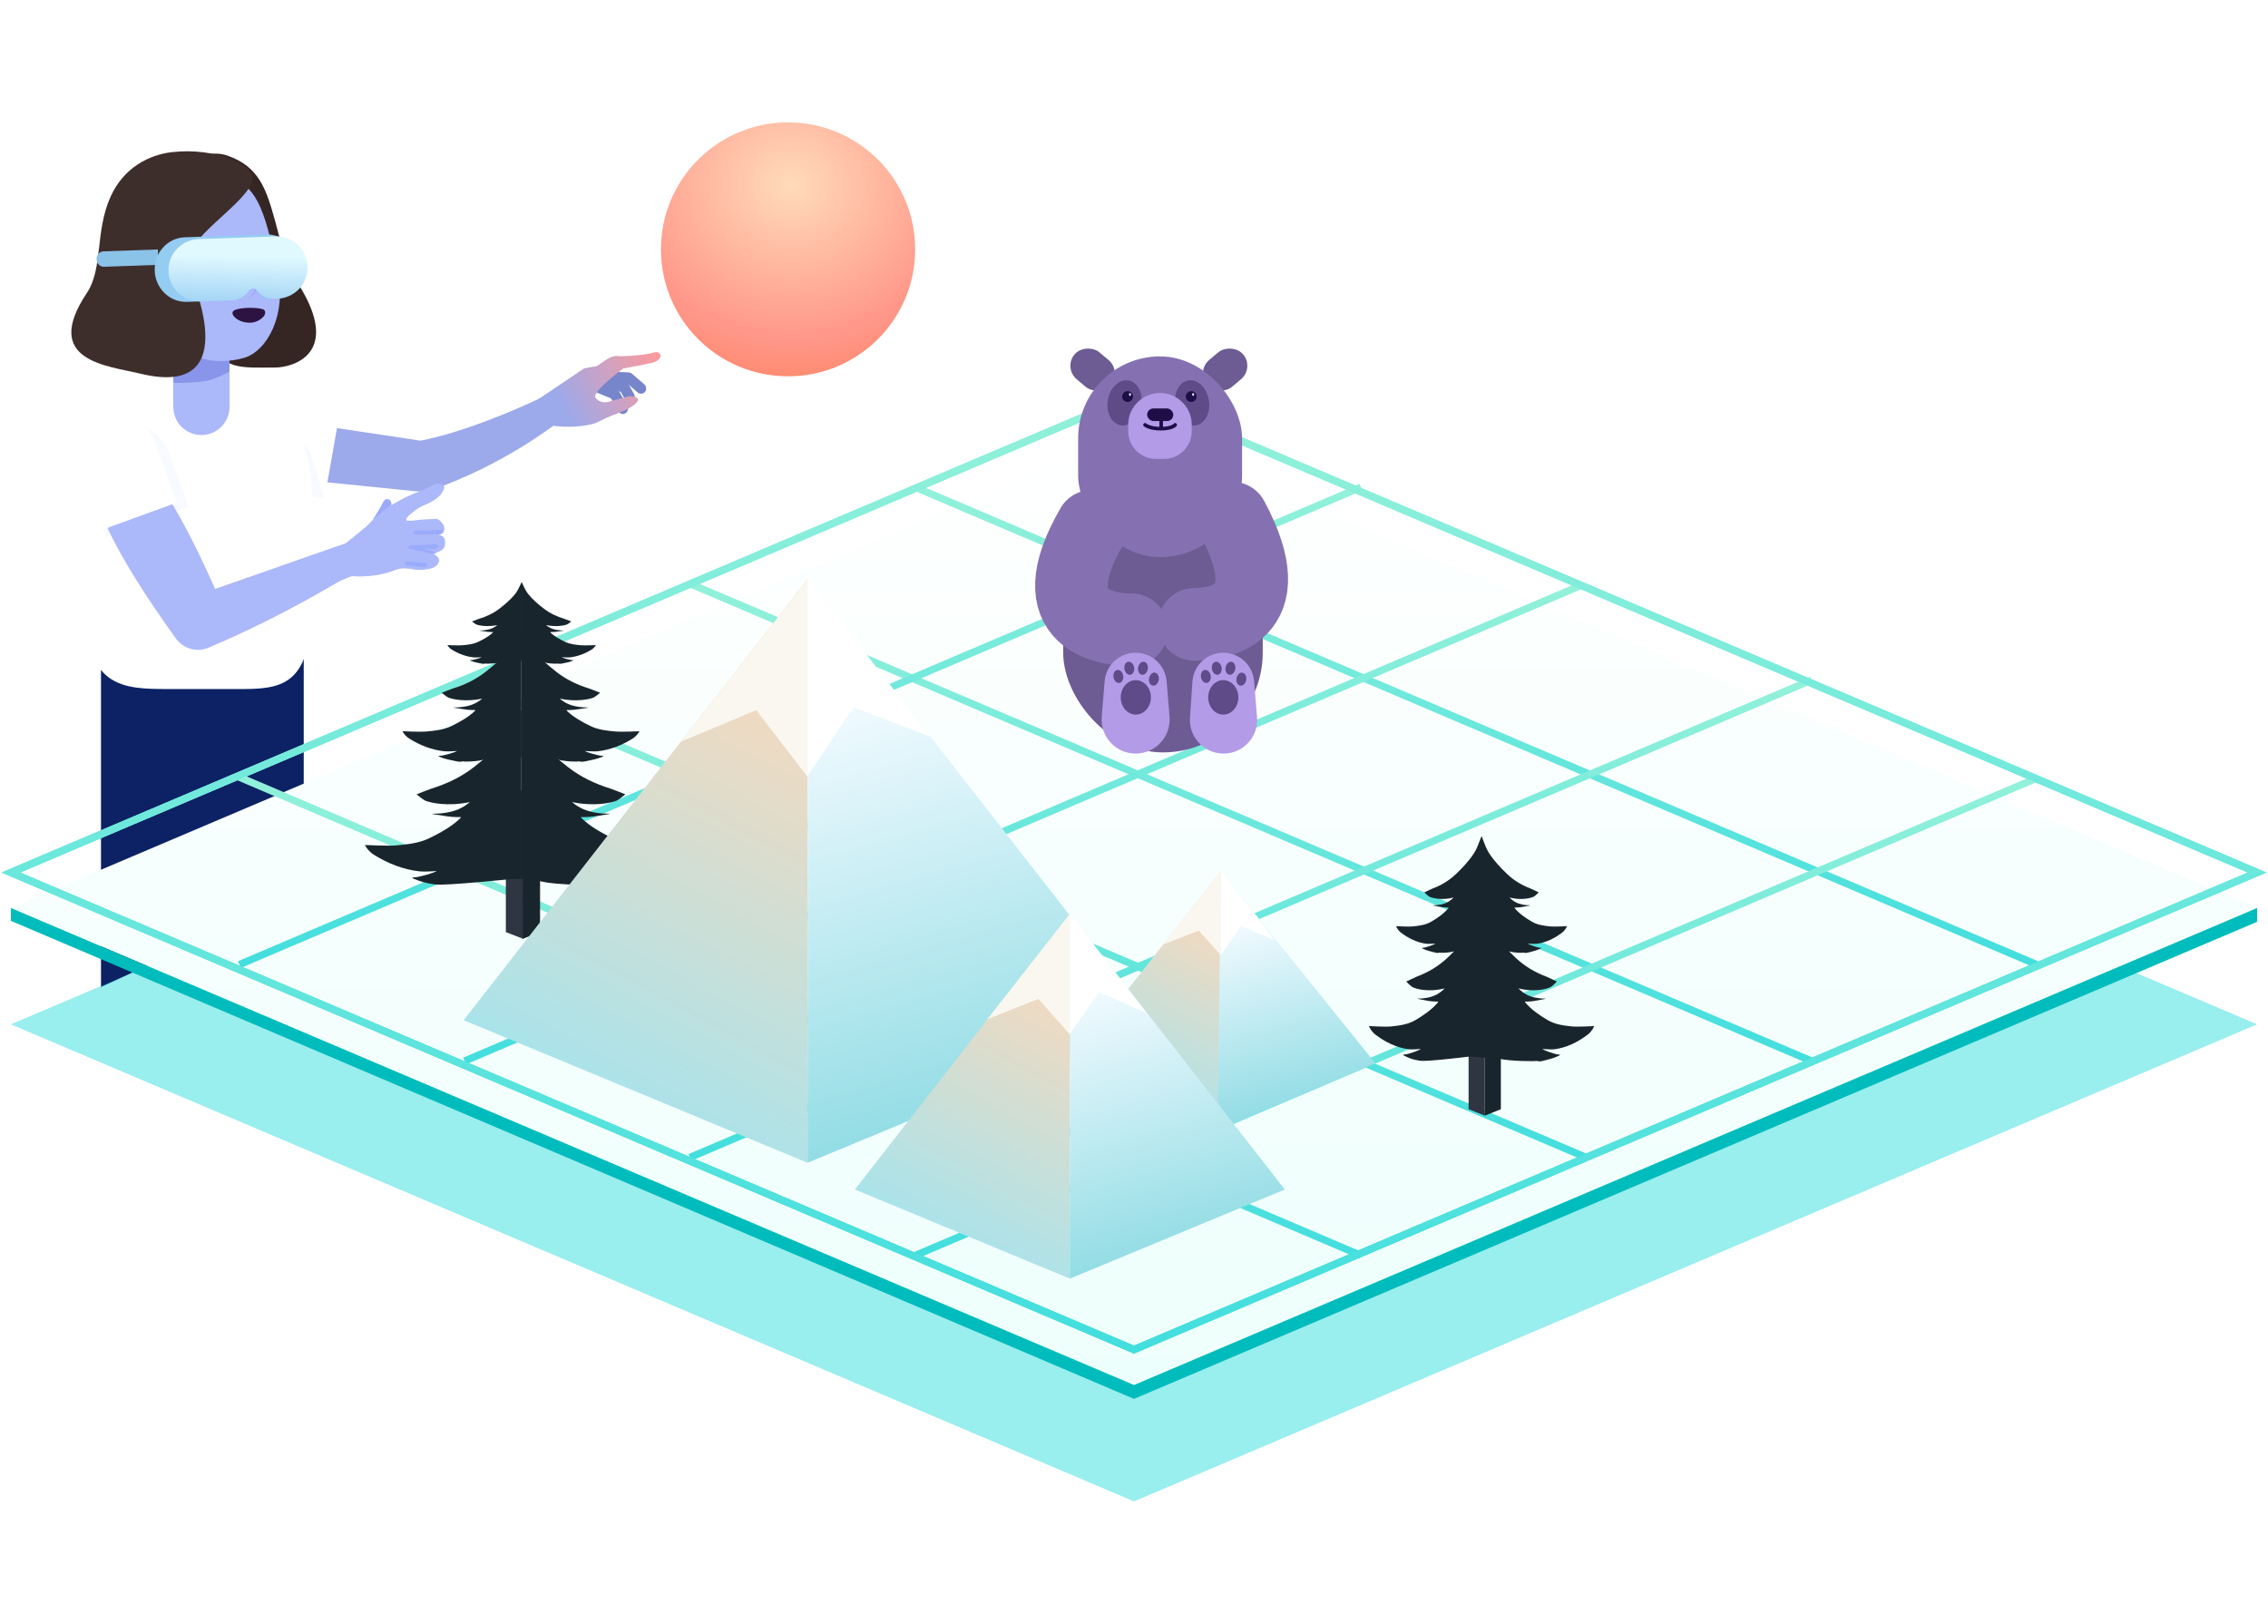 <svg width="535" height="383" viewBox="0 0 625 380" fill="none" xmlns="http://www.w3.org/2000/svg">
<rect width="619" height="380" fill="black" fill-opacity="0" transform="translate(3)"/>
<rect width="164.86" height="230.303" fill="black" fill-opacity="0" transform="translate(17.189 7.972)"/>
<rect width="137.279" height="230.303" fill="black" fill-opacity="0" transform="translate(17.189 7.972)"/>
<rect width="134.813" height="230.303" fill="black" fill-opacity="0" transform="translate(19.655 7.972)"/>
<path d="M150.35 75.325C153.656 73.759 155.932 81.056 153.356 82.97C139.089 93.575 125.255 99.086 119.681 101.05C117.985 101.648 116.185 101.809 114.396 101.63L70.835 97.26L75.389 81.624L115.83 87.703C115.83 87.703 128.057 85.883 150.35 75.325Z" fill="#9CA9EB"/>
<path d="M75.613 101.272C69.768 100.242 63.732 95.895 63.367 90.98C63.003 86.065 57.265 74.778 79.346 80.118L93.16 82.552L89.427 103.706L75.613 101.272Z" fill="white"/>
<path d="M27.831 137.296H83.701V212.571L27.831 238.275V137.296Z" fill="#0C2264"/>
<path d="M73.754 93.243C73.925 91.512 74.82 89.933 76.217 88.897C79.637 86.358 84.54 87.963 85.799 92.032L89.416 103.722L73.021 100.627L73.754 93.243Z" fill="#F7FBFF"/>
<path d="M24.088 103.153C24.088 92.027 23.5 87.781 28.483 83.88C33.948 79.603 41.325 80.422 52.255 76.872C52.255 76.872 55.093 78.419 67.466 78.419C79.84 78.419 86.017 88.568 86.017 103.153C86.017 117.739 86.017 107.863 86.017 130.686C86.017 153.509 79.63 156.148 67.257 156.148H46.492C34.119 156.148 22.289 156.148 24.088 130.686C24.088 130.686 24.088 114.28 24.088 103.153Z" fill="white"/>
<path d="M62.658 9.162C71.571 12.222 73.46 18.767 75.841 27.267C76.801 30.693 78.454 38.54 82.305 44.693C94.382 63.989 80.434 67.559 75.841 67.559C67.01 67.559 59.875 68.451 59.875 59.578C59.875 55.049 61.717 43.335 64.719 40.414C64.236 40.458 63.747 40.481 63.253 40.481C54.422 40.481 44.135 34.27 44.135 25.397C44.135 16.524 53.746 6.102 62.658 9.162Z" fill="#352623"/>
<rect x="47.762" y="62.218" width="15.484" height="16.383" fill="#8895EA"/>
<path d="M63.246 68.681V78.602H47.762V71.775C47.762 71.775 53.683 71.874 56.87 71.229C59.729 70.65 63.246 68.681 63.246 68.681Z" fill="#ABB8F9"/>
<path d="M76.523 41.293C79.043 52.92 73.66 62.946 67.375 64.858C63.311 66.094 59.073 65.864 57.083 65.404C46.062 62.855 38.933 52.856 39.913 38.854C40.892 24.851 50.347 14.105 61.031 14.852C71.715 15.598 73.591 27.766 76.523 41.293Z" fill="#ABB8F9"/>
<path d="M52.123 41.284C47.871 33.634 66.497 23.858 69.389 16.633C71.252 11.976 59.608 6.773 47.275 8.218C41.173 8.933 34.102 12.432 30.488 20.441C26.105 30.154 28.473 40.209 23.93 47.018C11.361 65.859 29.63 67.052 38.685 69.25C68.453 76.475 52.123 41.284 52.123 41.284Z" fill="#3E2E2B"/>
<path d="M69.575 41.648C69.62 41.663 69.692 41.739 69.779 41.865C71.563 43.893 71.032 47.096 68.619 48.417L68.347 48.566C71.82 46.403 70.417 42.788 69.779 41.865C69.714 41.791 69.646 41.719 69.575 41.648Z" fill="#8895EA"/>
<rect width="58.175" height="17.799" fill="black" fill-opacity="0" transform="translate(26.293 28.533) rotate(-2.001)"/>
<path d="M26.61 37.615C26.571 36.512 27.435 35.586 28.539 35.547L43.51 35.024L43.658 39.272L28.687 39.794C27.583 39.833 26.657 38.969 26.619 37.865L26.61 37.615Z" fill="#8BC2E8"/>
<g filter="url(#filter0_d)">
<rect width="42.135" height="17.799" fill="black" fill-opacity="0" transform="translate(42.324 27.974) rotate(-2.001)"/>
<path fill-rule="evenodd" clip-rule="evenodd" d="M50.91 27.674C46.168 27.84 42.463 31.956 42.635 36.867C42.806 41.779 46.79 45.627 51.532 45.462L63.775 45.034C65.709 44.967 67.49 43.964 68.551 42.345C69.114 41.486 70.328 41.462 70.927 42.297L71.938 43.707C72.393 44.343 73.136 44.708 73.917 44.681C78.659 44.515 82.364 40.399 82.193 35.487C82.021 30.575 78.038 26.727 73.296 26.893L50.91 27.674Z" fill="#94CCF2"/>
<path fill-rule="evenodd" clip-rule="evenodd" d="M54.706 28.17C49.964 28.335 46.254 32.311 46.42 37.05C46.585 41.788 50.564 45.496 55.306 45.33L63.848 45.032C65.741 44.966 67.49 44.001 68.555 42.434C69.119 41.605 70.333 41.58 70.931 42.385C72.018 43.849 73.756 44.686 75.58 44.623L76.468 44.592C81.21 44.426 84.92 40.45 84.754 35.712C84.589 30.973 80.611 27.266 75.868 27.431L54.706 28.17Z" fill="url(#paint0_linear)"/>
</g>
<path d="M55.506 86.156C59.782 86.156 63.248 82.692 63.248 78.419H47.764C47.764 82.692 51.23 86.156 55.506 86.156Z" fill="#ABB8F9"/>
<path d="M23.72 99.394C21.421 93.082 24.675 86.104 30.988 83.808C37.3 81.512 44.281 84.767 46.58 91.079L52.007 105.979L29.147 114.294L23.72 99.394Z" fill="#F7FBFF"/>
<path d="M26.116 101.668L40.21 95.713C47.703 101.668 59.27 128.57 59.27 128.57L93.335 116.647C95.297 119.922 95.248 125.384 95.248 125.384C79.245 135.119 64.919 141.619 57.445 144.761C54.215 146.12 50.539 145.069 48.484 142.231C41.859 133.085 27.979 112.875 26.116 101.668Z" fill="#ABB8F9"/>
<path d="M22.622 98.636C20.78 91.917 24.341 84.9 30.85 82.418C35.569 80.62 40.847 83.032 42.575 87.777L48.763 104.764L26.52 112.854L22.622 98.636Z" fill="white"/>
<path d="M72.658 53.48C72.111 54.118 70.745 55.21 68.832 55.21C66.317 55.21 64.825 54.027 64.278 53.207C63.977 52.756 63.907 52.123 64.642 51.751C65.475 51.33 67.405 51.114 68.741 51.114C70.059 51.114 71.419 51.189 72.384 51.478C73.295 51.751 73.215 52.831 72.658 53.48Z" fill="#2C1341"/>
<rect width="31.695" height="28.033" fill="black" fill-opacity="0" transform="translate(90.966 99.535)"/>
<path d="M105.632 104.588C105.062 105.81 102.618 109.722 102.536 109.803L107.908 105.542C107.908 105.542 107.883 104.312 107.361 103.995C106.947 103.743 106.089 103.61 105.632 104.588Z" fill="#9BABFB"/>
<path d="M94.306 116.323C94.018 116.391 93.061 116.828 93.061 116.828L90.966 127.568C90.966 127.568 96.528 125.017 97.114 125.055C104.491 125.531 109.135 123.249 109.135 123.249L110.684 122.923C110.684 122.923 112.254 122.853 113.554 123.109C115.181 123.428 116.287 123.382 117.926 123.109C119.453 122.854 120.398 122.353 120.931 121.131C121.465 119.908 119.483 118.93 119.483 118.93C120.16 118.551 121.661 118.194 122.192 117.425C122.365 117.174 122.658 116.737 122.66 116.29L122.66 116.268C122.663 115.818 122.667 115.223 122.481 114.735C122.24 114.107 121.386 113.75 121.386 113.75L120.931 113.568C121.002 113.559 121.064 113.555 121.148 113.539C122.552 113.265 123.068 111.596 121.386 109.885C121.008 109.5 120.572 109.25 120.146 109.277C119.287 109.33 118.432 109.354 117.573 109.383C116.237 109.427 115.025 109.584 113.698 109.759C113.315 109.809 112.802 109.803 112.398 109.759C111.994 109.714 111.918 109.575 111.943 109.333C112.006 108.728 114.708 106.439 116.522 105.659C117.004 105.452 117.483 105.234 117.969 105.037C118.346 104.885 118.808 104.56 119.239 104.343C120.295 103.812 121.424 102.626 121.424 102.626C121.673 102.18 121.975 101.758 122.212 101.307C122.406 100.939 122.529 100.422 122.233 100.082C121.883 99.681 121.173 99.62 120.673 99.546C120.335 99.497 120.048 99.622 119.738 99.749C119.454 99.865 119.227 99.954 118.996 100.154C118.776 100.344 118.629 100.392 118.359 100.503C117.654 100.793 116.973 101.119 116.263 101.401C115.903 101.545 115.567 101.737 115.205 101.876C114.932 101.981 114.648 102.056 114.377 102.162C113.764 102.402 113.165 102.701 112.565 102.971C111.792 103.318 111.048 103.644 110.32 104.085C109.493 104.586 108.6 104.996 107.792 105.524C107.204 105.908 106.608 106.291 106.034 106.697C105.024 107.412 104.244 108.414 103.288 109.193C102.748 109.634 102.146 110.056 101.712 110.61C101.532 110.84 101.272 110.998 101.08 111.22C100.922 111.402 100.681 111.664 100.456 111.765C100.129 111.91 99.84 112.28 99.565 112.514C99.346 112.701 99.135 112.931 98.894 113.084C98.111 113.582 97.463 114.288 96.706 114.824C95.824 115.45 95.548 116.027 94.306 116.323Z" fill="#ABB8F9"/>
<path d="M113.92 113.006C113.996 112.73 114.206 112.551 114.558 112.551L121.48 112.278C121.832 112.278 122.275 112.6 122.118 112.915C121.936 113.279 121.286 113.552 120.934 113.552H114.558C114.206 113.552 113.828 113.346 113.92 113.006Z" fill="#9BABFB"/>
<path d="M112.66 117.011C112.735 116.734 112.945 116.556 113.297 116.556L120.219 116.283C120.572 116.283 121.014 116.605 120.857 116.92C120.675 117.284 120.025 117.557 119.673 117.557H113.297C112.945 117.557 112.567 117.35 112.66 117.011Z" fill="#9BABFB"/>
<path d="M111.633 121.375C111.726 121.108 111.904 120.951 112.165 120.986L117.318 121.394C117.579 121.428 117.864 121.791 117.706 122.088C117.523 122.431 117.007 122.638 116.747 122.603L112.033 121.978C111.772 121.944 111.52 121.702 111.633 121.375Z" fill="#9BABFB"/>
<path d="M119.566 118.285L113.599 116.58C113.268 116.459 113.009 116.555 112.844 116.789C112.641 117.077 112.424 117.351 112.755 117.471L119.384 118.922C119.566 118.922 119.475 118.922 119.475 118.922L120.113 118.649C120.113 118.649 119.817 118.396 119.566 118.285Z" fill="#9BABFB"/>
<rect width="35.34" height="20.574" fill="black" fill-opacity="0" transform="translate(146.709 63.306)"/>
<rect width="7.137" height="2.897" rx="1.448" transform="matrix(0.925 0.381 -0.378 0.926 166.317 69.277)" fill="#7785CB"/>
<rect width="7.154" height="2.89" rx="1.445" transform="matrix(0.489 0.872 -0.871 0.492 171.985 69.984)" fill="#7785CB"/>
<rect width="7.137" height="2.897" rx="1.448" transform="matrix(0.925 0.381 -0.378 0.926 164.109 71.177)" fill="#7785CB"/>
<rect width="7.154" height="2.89" rx="1.445" transform="matrix(0.489 0.872 -0.871 0.492 170.114 73.224)" fill="#7785CB"/>
<rect width="7.776" height="2.895" rx="1.448" transform="matrix(0.998 0.04 -0.04 1 166.932 68.644)" fill="#7785CB"/>
<rect width="7.154" height="2.89" rx="1.445" transform="matrix(0.757 0.652 -0.651 0.761 173.272 68.504)" fill="#7785CB"/>
<path d="M160.921 67.821L146.709 77.4L149.909 82.941C154.182 84.56 162.352 83.847 164.712 82.6C166.325 81.747 167.958 81.028 169.946 80.282C172.868 79.187 173.883 78.423 173.883 78.423C173.883 78.423 175.973 77.253 175.836 76.292C175.723 75.5 173.458 75.44 173.458 75.44L167.545 77.042C166.184 77.337 165.087 76.984 164.15 75.951C162.759 74.417 171.76 67.821 171.76 67.821C171.76 67.821 179.317 66.496 180.41 66.041C181.455 65.606 182.049 64.858 182.049 64.311C182.049 63.765 181.304 63.166 180.545 63.335C176.855 64.443 170.656 64.443 170.656 64.443C168.108 63.796 165.006 67.201 164.15 67.256C163.295 67.312 160.921 67.821 160.921 67.821Z" fill="url(#paint1_linear)"/>
<path fill-rule="evenodd" clip-rule="evenodd" d="M3 248.541L312.5 117.082L622 248.541L312.5 380L3 248.541Z" fill="#00D5D5" fill-opacity="0.4"/>
<path fill-rule="evenodd" clip-rule="evenodd" d="M3 216.491L312.5 85.032L622 216.491L312.5 347.95L3 216.491Z" fill="url(#paint2_linear)"/>
<path fill-rule="evenodd" clip-rule="evenodd" d="M3 206.713L312.5 75.254L622 206.713L312.5 338.172L3 206.713Z" stroke="url(#paint3_linear)" stroke-width="2"/>
<g style="mix-blend-mode:hard-light">
<path fill-rule="evenodd" clip-rule="evenodd" d="M3 206.713L312.5 75.254L622 206.713L312.5 338.172L3 206.713Z" stroke="url(#paint4_linear)" stroke-width="2"/>
</g>
<rect width="495.732" height="211.702" fill="black" fill-opacity="0" transform="translate(65.52 100.536)"/>
<path d="M65.52 180.257L375.021 312.238" stroke="url(#paint5_linear)" stroke-width="2"/>
<path d="M128.041 153.683L437.098 285.222" stroke="url(#paint6_linear)" stroke-width="2"/>
<path d="M190.119 127.11L499.176 258.648" stroke="url(#paint7_linear)" stroke-width="2"/>
<path d="M252.196 100.536L561.253 232.075" stroke="url(#paint8_linear)" stroke-width="2"/>
<ellipse cx="217.167" cy="34.988" rx="35.029" ry="34.988" fill="url(#paint9_radial)"/>
<rect width="495.288" height="211.702" fill="black" fill-opacity="0" transform="translate(561.253 100.536) scale(-1 1)"/>
<path d="M561.253 180.699L252.196 312.238" stroke="url(#paint10_linear)" stroke-width="2"/>
<path d="M499.176 153.683L190.119 285.222" stroke="url(#paint11_linear)" stroke-width="2"/>
<path d="M435.769 127.552L128.042 258.648" stroke="url(#paint12_linear)" stroke-width="2"/>
<path d="M375.021 100.536L65.965 232.075" stroke="url(#paint13_linear)" stroke-width="2"/>
<path d="M312.5 347.95L3 216.491V220.022L312.5 351.752L622 220.293V216.491L312.5 347.95Z" fill="#00BCBC"/>
<rect width="62.077" height="77.063" fill="black" fill-opacity="0" transform="translate(377.238 196.644)"/>
<path d="M404.702 255.415H409.164V273.706L404.702 271.935V255.415Z" fill="#2E3642"/>
<path d="M413.597 255.415H409.163V273.706L413.597 271.935V255.415Z" fill="#19252D"/>
<path d="M407.852 197.755L407.854 197.751C407.994 197.377 408.133 197.006 408.277 196.644C408.421 197.006 408.56 197.377 408.7 197.751L408.702 197.755C409.172 199.008 409.655 200.293 410.343 201.362C411.74 203.534 413.611 205.498 415.389 207.186C417.31 209.009 419.505 210.27 421.812 211.137C422.083 211.239 424.025 212.172 424.025 212.172C424.025 212.172 423.297 212.953 422.76 213.319C421.892 213.764 419.322 214.444 415.993 213.604C416.516 214.15 417.051 214.561 417.68 214.898C418.837 215.52 420.341 215.744 421.601 215.744C421.958 215.744 421.317 215.862 420.733 215.969C420.49 216.014 420.258 216.057 420.111 216.089C419.345 216.255 418.487 216.365 417.708 216.365C417.687 216.365 417.658 216.362 417.626 216.36L417.625 216.36C417.471 216.347 417.242 216.328 417.413 216.537C418.648 218.053 420.546 219.32 422.093 220.229C423.698 221.173 425.437 221.373 427.174 221.567C428.269 221.689 431.834 221.49 431.834 221.49C431.834 221.49 431.437 222.542 430.477 223.275C428.374 224.879 426.002 226.023 423.527 226.337C422.758 226.435 420.983 226.268 420.983 226.268C421.66 226.737 423.27 227.211 423.991 227.39C424.116 227.417 424.26 227.426 424.385 227.434L424.386 227.434C424.701 227.454 424.892 227.466 424.356 227.735C423.515 228.156 422.584 228.391 421.685 228.618L421.222 228.736C420.695 228.872 420.401 228.937 419.915 228.787C419.334 228.871 417.356 228.868 415.853 228.424C416.451 229.033 417.053 229.62 417.647 230.184C420.178 232.586 423.07 234.246 426.11 235.389C426.468 235.523 429.027 236.752 429.027 236.752C429.027 236.752 428.068 237.781 427.36 238.263C426.215 238.85 422.83 239.745 418.443 238.639C419.132 239.357 419.838 239.898 420.666 240.343C422.191 241.162 424.172 241.457 425.833 241.457C426.303 241.457 425.456 241.613 424.687 241.754L424.683 241.755L424.679 241.756C424.363 241.814 424.06 241.87 423.869 241.911C422.859 242.13 421.73 242.275 420.703 242.275C420.674 242.275 420.636 242.272 420.594 242.268C420.391 242.251 420.09 242.227 420.314 242.502C421.941 244.499 424.442 246.167 426.48 247.366C428.595 248.609 430.887 248.872 433.175 249.127C434.618 249.288 439.316 249.026 439.316 249.026C439.316 249.026 438.792 250.412 437.527 251.377C434.757 253.49 431.63 254.997 428.369 255.411C427.357 255.54 425.018 255.32 425.018 255.32C425.91 255.937 428.031 256.562 428.981 256.797C429.147 256.833 429.337 256.845 429.501 256.855L429.501 256.855L429.502 256.856C429.916 256.882 430.168 256.898 429.462 257.252C428.353 257.807 427.125 258.117 425.94 258.415C425.736 258.467 425.533 258.518 425.332 258.57C424.64 258.75 424.252 258.835 423.61 258.638C422.784 258.758 416.421 258.742 412.976 258.008L404.998 257.417C401.606 257.83 392.828 258.85 391.222 258.57C389.221 258.221 388.391 257.903 387.092 257.252C386.386 256.898 386.638 256.882 387.052 256.856L387.052 256.855L387.052 256.855C387.217 256.845 387.407 256.833 387.573 256.797C388.523 256.562 390.644 255.937 391.536 255.32C391.536 255.32 389.197 255.54 388.185 255.411C384.923 254.997 381.797 253.49 379.027 251.377C377.762 250.412 377.238 249.026 377.238 249.026C377.238 249.026 381.936 249.288 383.379 249.127C385.667 248.872 387.959 248.609 390.074 247.366C392.112 246.167 394.613 244.499 396.24 242.502C396.464 242.227 396.163 242.251 395.96 242.268C395.918 242.272 395.879 242.275 395.851 242.275C394.824 242.275 393.695 242.13 392.685 241.911C392.495 241.87 392.194 241.814 391.879 241.756L391.875 241.756L391.871 241.755L391.867 241.754C391.098 241.613 390.251 241.457 390.721 241.457C392.382 241.457 394.363 241.162 395.888 240.343C396.716 239.898 397.422 239.357 398.111 238.639C393.724 239.745 390.338 238.85 389.194 238.263C388.486 237.781 387.527 236.752 387.527 236.752C387.527 236.752 390.086 235.523 390.444 235.389C393.484 234.246 396.376 232.586 398.907 230.184C399.501 229.62 400.103 229.033 400.701 228.424C399.198 228.868 397.22 228.871 396.639 228.787C396.152 228.937 395.858 228.872 395.332 228.736L394.869 228.618C393.97 228.391 393.039 228.156 392.198 227.735C391.662 227.466 391.853 227.454 392.168 227.434L392.169 227.434C392.294 227.426 392.438 227.417 392.563 227.39C393.284 227.211 394.894 226.737 395.571 226.268C395.571 226.268 393.796 226.435 393.027 226.337C390.552 226.023 388.179 224.879 386.077 223.275C385.117 222.542 384.72 221.49 384.72 221.49C384.72 221.49 388.285 221.689 389.38 221.567C391.117 221.373 392.856 221.173 394.461 220.229C396.008 219.32 397.906 218.053 399.141 216.537C399.312 216.328 399.083 216.347 398.929 216.36L398.928 216.36C398.896 216.362 398.867 216.365 398.846 216.365C398.067 216.365 397.209 216.255 396.443 216.089C396.296 216.057 396.064 216.014 395.821 215.969C395.237 215.862 394.596 215.744 394.953 215.744C396.213 215.744 397.717 215.52 398.874 214.898C399.503 214.561 400.038 214.15 400.561 213.604C397.232 214.444 394.662 213.764 393.793 213.319C393.256 212.953 392.528 212.172 392.528 212.172C392.528 212.172 394.471 211.239 394.742 211.137C397.049 210.27 399.244 209.009 401.165 207.186C402.943 205.498 404.814 203.534 406.211 201.362C406.899 200.293 407.381 199.008 407.852 197.755Z" fill="#19252D"/>
<g style="mix-blend-mode:hard-light">
<path fill-rule="evenodd" clip-rule="evenodd" d="M3 206.713L312.5 75.254L622 206.713L312.5 338.172L3 206.713Z" stroke="url(#paint14_linear)" stroke-width="2"/>
</g>
<rect width="86.021" height="98.322" fill="black" fill-opacity="0" transform="translate(100.551 126.667)"/>
<path d="M139.4 184.116H144.204V224.988L139.4 223.133V184.116Z" fill="#2E3642"/>
<path d="M148.827 184.116H144.024V224.988L148.827 223.133V184.116Z" fill="#19252D"/>
<rect width="43.203" height="83.389" fill="black" fill-opacity="0" transform="translate(143.753 126.667) scale(-1 1)"/>
<path d="M140.699 144.861C141.937 143.278 142.696 141.283 143.562 139.488V174.89H134.967C133.265 176.163 128.537 176.22 127.435 176.089C126.76 176.259 126.353 176.185 125.624 176.03C124.187 175.724 122.648 175.453 121.281 174.89C120.243 174.464 121.171 174.606 121.787 174.497C122.786 174.294 125.017 173.754 125.955 173.22C125.955 173.22 123.495 173.41 122.43 173.299C119.001 172.941 115.712 171.639 112.799 169.812C111.469 168.978 110.918 167.78 110.918 167.78C110.918 167.78 115.859 168.006 117.376 167.867C119.782 167.646 122.192 167.419 124.417 166.344C126.56 165.308 129.191 163.866 130.902 162.14C131.187 161.852 130.665 161.944 130.493 161.944C129.413 161.944 128.225 161.818 127.163 161.629C126.473 161.506 124.398 161.236 125.098 161.236C126.844 161.236 128.928 160.982 130.532 160.274C131.403 159.889 132.145 159.422 132.869 158.8C128.256 159.757 124.695 158.983 123.491 158.476C122.747 158.059 121.739 157.17 121.739 157.17C121.739 157.17 124.43 156.107 124.806 155.991C128.003 155.003 131.045 153.568 133.707 151.492C136.17 149.57 138.764 147.334 140.699 144.861Z" fill="#19252D"/>
<path d="M141.96 129.966C142.736 128.994 143.211 127.769 143.753 126.667V148.405H138.37C137.304 149.187 134.343 149.222 133.653 149.141C133.23 149.246 132.975 149.2 132.519 149.105C131.619 148.917 130.655 148.751 129.799 148.405C129.149 148.143 129.73 148.23 130.116 148.164C130.741 148.039 132.139 147.707 132.726 147.38C132.726 147.38 131.185 147.496 130.518 147.428C128.371 147.208 126.311 146.408 124.487 145.287C123.653 144.775 123.308 144.039 123.308 144.039C123.308 144.039 126.403 144.178 127.353 144.092C128.86 143.957 130.37 143.817 131.763 143.158C133.105 142.522 134.753 141.636 135.824 140.576C136.003 140.399 135.676 140.455 135.568 140.455C134.892 140.455 134.148 140.378 133.482 140.262C133.051 140.187 131.751 140.021 132.189 140.021C133.283 140.021 134.588 139.865 135.593 139.43C136.138 139.194 136.603 138.907 137.056 138.525C134.167 139.112 131.937 138.637 131.183 138.326C130.717 138.07 130.085 137.524 130.085 137.524C130.085 137.524 131.771 136.871 132.007 136.8C134.009 136.194 135.914 135.312 137.581 134.037C139.124 132.857 140.748 131.484 141.96 129.966Z" fill="#19252D"/>
<path d="M139.789 168.945C141.422 166.86 142.421 164.231 143.562 161.867V208.5H140.873C140.873 208.5 122.7 210.398 119.928 210C117.155 209.603 116.006 209.24 114.205 208.5C112.838 207.937 114.061 208.124 114.872 207.982C116.188 207.714 119.127 207.002 120.364 206.3C120.364 206.3 117.122 206.55 115.719 206.403C111.201 205.932 106.868 204.216 103.03 201.81C101.277 200.711 100.551 199.133 100.551 199.133C100.551 199.133 107.061 199.431 109.06 199.248C112.231 198.957 115.406 198.658 118.337 197.242C121.161 195.878 124.627 193.978 126.882 191.705C127.257 191.326 126.569 191.446 126.343 191.446C124.919 191.446 123.355 191.281 121.955 191.032C121.046 190.87 118.312 190.514 119.235 190.514C121.535 190.514 124.281 190.179 126.394 189.246C127.542 188.74 128.519 188.124 129.474 187.305C123.396 188.565 118.704 187.546 117.118 186.878C116.137 186.329 114.808 185.157 114.808 185.157C114.808 185.157 118.354 183.758 118.85 183.605C123.062 182.304 127.07 180.414 130.577 177.679C133.822 175.147 137.24 172.201 139.789 168.945Z" fill="#19252D"/>
<rect width="43.011" height="83.54" fill="black" fill-opacity="0" transform="translate(143.561 126.667)"/>
<rect width="43.011" height="83.54" fill="black" fill-opacity="0" transform="translate(143.561 126.667)"/>
<path d="M145.547 129.966C144.771 128.994 144.296 127.769 143.754 126.667V148.405H149.137C150.202 149.187 153.163 149.222 153.854 149.141C154.276 149.246 154.532 149.2 154.988 149.105C155.888 148.917 156.852 148.751 157.708 148.405C158.358 148.143 157.777 148.23 157.391 148.164C156.766 148.039 155.368 147.707 154.781 147.38C154.781 147.38 156.321 147.496 156.988 147.428C159.136 147.208 161.196 146.408 163.02 145.287C163.853 144.775 164.198 144.039 164.198 144.039C164.198 144.039 161.104 144.178 160.154 144.092C158.647 143.957 157.137 143.817 155.744 143.158C154.402 142.522 152.754 141.636 151.682 140.576C151.504 140.399 151.831 140.455 151.939 140.455C152.615 140.455 153.359 140.378 154.024 140.262C154.456 140.187 155.756 140.021 155.317 140.021C154.224 140.021 152.919 139.865 151.914 139.43C151.369 139.194 150.904 138.907 150.45 138.525C153.339 139.112 155.57 138.637 156.324 138.326C156.79 138.07 157.421 137.524 157.421 137.524C157.421 137.524 155.736 136.871 155.5 136.8C153.498 136.194 151.593 135.312 149.926 134.037C148.383 132.857 146.759 131.484 145.547 129.966Z" fill="#19252D"/>
<path d="M146.424 144.862C145.185 143.279 144.426 141.283 143.561 139.488V174.891H152.155C153.857 176.164 158.585 176.22 159.687 176.089C160.362 176.259 160.769 176.185 161.498 176.03C162.935 175.724 164.474 175.453 165.841 174.891C166.879 174.464 165.951 174.606 165.335 174.498C164.337 174.294 162.105 173.754 161.167 173.221C161.167 173.221 163.627 173.41 164.692 173.299C168.122 172.941 171.41 171.639 174.323 169.812C175.653 168.978 176.204 167.78 176.204 167.78C176.204 167.78 171.264 168.006 169.746 167.867C167.34 167.646 164.93 167.419 162.706 166.345C160.562 165.309 157.931 163.866 156.22 162.14C155.935 161.853 156.457 161.944 156.629 161.944C157.709 161.944 158.897 161.819 159.959 161.63C160.649 161.507 162.724 161.237 162.024 161.237C160.278 161.237 158.194 160.982 156.59 160.274C155.719 159.889 154.977 159.422 154.253 158.8C158.866 159.757 162.427 158.983 163.631 158.476C164.375 158.059 165.384 157.17 165.384 157.17C165.384 157.17 162.692 156.107 162.316 155.991C159.119 155.004 156.077 153.568 153.415 151.492C150.952 149.571 148.358 147.334 146.424 144.862Z" fill="#19252D"/>
<path d="M147.333 168.945C145.7 166.86 144.701 164.231 143.561 161.867V208.5H147.333C149.575 210.177 163.356 210.251 164.808 210.078C165.697 210.303 166.234 210.205 167.195 210.001C169.088 209.597 171.116 209.24 172.917 208.5C174.284 207.937 173.061 208.124 172.25 207.982C170.934 207.714 167.995 207.002 166.758 206.3C166.758 206.3 170 206.55 171.403 206.404C175.921 205.932 180.254 204.216 184.092 201.81C185.845 200.711 186.571 199.133 186.571 199.133C186.571 199.133 180.061 199.432 178.062 199.248C174.891 198.958 171.716 198.658 168.786 197.243C165.961 195.878 162.495 193.978 160.24 191.705C159.865 191.326 160.553 191.446 160.779 191.446C162.203 191.446 163.767 191.281 165.167 191.032C166.076 190.87 168.81 190.514 167.887 190.514C165.587 190.514 162.842 190.179 160.728 189.246C159.58 188.74 158.603 188.124 157.649 187.305C163.726 188.565 168.418 187.546 170.004 186.878C170.985 186.329 172.314 185.158 172.314 185.158C172.314 185.158 168.768 183.758 168.272 183.605C164.06 182.304 160.052 180.414 156.545 177.679C153.3 175.148 149.882 172.202 147.333 168.945Z" fill="#19252D"/>
<rect width="251.237" height="192.843" fill="black" fill-opacity="0" transform="translate(127.774 125.773)"/>
<rect width="189.552" height="160.919" fill="black" fill-opacity="0" transform="translate(127.774 125.773)"/>
<path fill-rule="evenodd" clip-rule="evenodd" d="M222.55 125.885V286.692L127.774 247.399L222.55 125.885Z" fill="url(#paint15_linear)"/>
<path fill-rule="evenodd" clip-rule="evenodd" d="M222.55 125.884V286.691L317.326 247.399L222.55 125.884Z" fill="url(#paint16_linear)"/>
<path fill-rule="evenodd" clip-rule="evenodd" d="M222.701 125.773L187.611 170.668L208.41 161.964L222.701 180.578V125.773Z" fill="#F9F7F0"/>
<path fill-rule="evenodd" clip-rule="evenodd" d="M222.551 125.884L256.384 169.292L235.196 161.152L222.551 180.084V125.884Z" fill="white"/>
<rect width="84.248" height="71.305" fill="black" fill-opacity="0" transform="translate(294.763 206.387)"/>
<path fill-rule="evenodd" clip-rule="evenodd" d="M336.443 206.387V276.364L294.763 259.265L336.443 206.387Z" fill="url(#paint17_linear)"/>
<path fill-rule="evenodd" clip-rule="evenodd" d="M336.443 206.387L335.557 277.692L379.011 259.268L336.443 206.387Z" fill="url(#paint18_linear)"/>
<path fill-rule="evenodd" clip-rule="evenodd" d="M336.443 206.387L320.45 226.595L330.332 222.696L336.443 229.52V206.387Z" fill="#F9F7F0"/>
<path fill-rule="evenodd" clip-rule="evenodd" d="M336.443 206.387L351.247 225.346L342.051 221.386L336.443 229.438V206.387Z" fill="white"/>
<rect width="118.469" height="100.505" fill="black" fill-opacity="0" transform="translate(235.582 218.111)"/>
<path fill-rule="evenodd" clip-rule="evenodd" d="M294.817 218.111V318.616L235.582 294.058L294.817 218.111Z" fill="url(#paint19_linear)"/>
<path fill-rule="evenodd" clip-rule="evenodd" d="M294.816 218.111V318.616L354.051 294.058L294.816 218.111Z" fill="url(#paint20_linear)"/>
<path fill-rule="evenodd" clip-rule="evenodd" d="M294.816 218.111L272.088 247.135L286.131 241.535L294.816 251.335V218.111Z" fill="#F9F7F0"/>
<path fill-rule="evenodd" clip-rule="evenodd" d="M294.816 218.111L315.855 245.341L302.787 239.654L294.816 251.218V218.111Z" fill="white"/>
<rect x="292.99" y="94.022" width="54.983" height="79.591" rx="27.491" fill="#6D5B93"/>
<path d="M300.92 111.292C285.48 137.947 305.816 139.824 311.841 139.824" stroke="#8571B1" stroke-width="20" stroke-linecap="round" stroke-linejoin="round"/>
<path d="M339.554 109.039C354.274 136.396 334.887 138.323 329.143 138.323" stroke="#8571B1" stroke-width="20" stroke-linecap="round" stroke-linejoin="round"/>
<rect width="20.336" height="27.782" fill="black" fill-opacity="0" transform="translate(302.781 146.154)"/>
<path d="M304.4 154.036C304.762 149.583 308.482 146.154 312.949 146.154C317.417 146.154 321.137 149.583 321.499 154.036L322.293 163.801C322.737 169.26 318.426 173.936 312.949 173.936C307.472 173.936 303.162 169.26 303.606 163.801L304.4 154.036Z" fill="#B49BE7"/>
<ellipse cx="1.81" cy="1.349" rx="1.81" ry="1.349" transform="matrix(-0.173 -0.985 -0.985 0.174 309.832 154.225)" fill="#5E4B88"/>
<ellipse cx="1.81" cy="1.349" rx="1.81" ry="1.349" transform="matrix(-0.173 -0.985 -0.985 0.174 312.844 151.972)" fill="#5E4B88"/>
<ellipse cx="1.81" cy="1.349" rx="1.81" ry="1.349" transform="matrix(0.173 -0.985 0.985 0.174 313.326 151.972)" fill="#5E4B88"/>
<ellipse cx="1.81" cy="1.349" rx="1.81" ry="1.349" transform="matrix(0.173 -0.985 0.985 0.174 316.34 154.976)" fill="#5E4B88"/>
<ellipse cx="4.746" cy="4.158" rx="4.746" ry="4.158" transform="matrix(-0.008 -1 -1 0.01 317.193 163.153)" fill="#5E4B88"/>
<rect width="19.959" height="27.782" fill="black" fill-opacity="0" transform="translate(327.26 146.154)"/>
<path d="M328.604 154.098C328.907 149.626 332.623 146.154 337.105 146.154C341.542 146.154 345.237 149.56 345.596 153.983L346.405 163.922C346.844 169.316 342.584 173.936 337.172 173.936C331.81 173.936 327.567 169.396 327.93 164.046L328.604 154.098Z" fill="#B49BE7"/>
<ellipse cx="1.81" cy="1.349" rx="1.81" ry="1.349" transform="matrix(-0.173 -0.985 -0.985 0.174 333.934 154.225)" fill="#5E4B88"/>
<ellipse cx="1.81" cy="1.349" rx="1.81" ry="1.349" transform="matrix(-0.173 -0.985 -0.985 0.174 336.947 151.972)" fill="#5E4B88"/>
<ellipse cx="1.81" cy="1.349" rx="1.81" ry="1.349" transform="matrix(0.173 -0.985 0.985 0.174 337.429 151.972)" fill="#5E4B88"/>
<ellipse cx="1.81" cy="1.349" rx="1.81" ry="1.349" transform="matrix(0.173 -0.985 0.985 0.174 340.44 154.976)" fill="#5E4B88"/>
<ellipse cx="4.746" cy="4.158" rx="4.746" ry="4.158" transform="matrix(-0.008 -1 -1 0.01 341.297 163.153)" fill="#5E4B88"/>
<rect width="52.723" height="55.564" fill="black" fill-opacity="0" transform="translate(292.989 60.233)"/>
<rect width="52.723" height="55.564" fill="black" fill-opacity="0" transform="translate(292.989 60.233)"/>
<rect width="9.707" height="13.005" rx="4.854" transform="translate(292.989 67.668) scale(1 1) rotate(-49.998)" fill="#6D5B93"/>
<rect width="9.707" height="13.005" rx="4.854" transform="translate(345.712 67.668) scale(-1 1) rotate(-49.998)" fill="#6D5B93"/>
<g filter="url(#filter1_d)">
<rect x="297.103" y="60.491" width="45.183" height="55.306" rx="22.591" fill="#8571B1"/>
</g>
<ellipse cx="6.268" cy="4.673" rx="6.268" ry="4.673" transform="matrix(0.173 -0.985 0.985 0.174 304.222 82.656)" fill="#5E4B88"/>
<ellipse cx="6.268" cy="4.673" rx="6.268" ry="4.673" transform="matrix(-0.173 -0.985 -0.985 0.174 334.205 82.656)" fill="#5E4B88"/>
<ellipse cx="310.743" cy="75.558" rx="1.493" ry="1.489" fill="#1E0E47"/>
<ellipse cx="328.263" cy="75.558" rx="1.493" ry="1.489" fill="#1E0E47"/>
<rect width="17.52" height="18.172" fill="black" fill-opacity="0" transform="translate(310.896 74.581)"/>
<path d="M310.896 83.341C310.896 78.502 314.817 74.581 319.655 74.581C324.493 74.581 328.415 78.502 328.415 83.341V85.058C328.415 89.307 324.97 92.752 320.72 92.752H318.59C314.341 92.752 310.896 89.307 310.896 85.058V83.341Z" fill="#B49BE7"/>
<rect width="8.299" height="5.579" fill="black" fill-opacity="0" transform="translate(315.547 78.832)"/>
<path d="M315.547 83.357C315.946 83.709 317.371 84.411 319.883 84.411C322.395 84.411 323.572 83.709 323.846 83.357" stroke="#1E0E47" stroke-linecap="round" stroke-linejoin="round"/>
<rect x="316.12" y="78.832" width="7.212" height="3.473" rx="1.737" fill="#1E0E47"/>
<line x1="319.998" y1="82.172" x2="319.998" y2="84.411" stroke="#1E0E47"/>
<rect x="311.145" y="74.615" width="0.497" height="0.744" rx="0.249" fill="white"/>
<rect x="328.553" y="74.615" width="0.497" height="0.744" rx="0.249" fill="white"/>
<defs>
<filter id="filter0_d" x="25.629" y="13.887" width="76.131" height="52.579" filterUnits="userSpaceOnUse" color-interpolation-filters="sRGB">
<feFlood flood-opacity="0" result="BackgroundImageFix"/>
<feColorMatrix in="SourceAlpha" type="matrix" values="0 0 0 0 0 0 0 0 0 0 0 0 0 0 0 0 0 0 255 0"/>
<feOffset dy="4"/>
<feGaussianBlur stdDeviation="8.5"/>
<feColorMatrix type="matrix" values="0 0 0 0 0.686 0 0 0 0 0.741 0 0 0 0 0.806 0 0 0 1 0"/>
<feBlend mode="multiply" in2="BackgroundImageFix" result="effect1_dropShadow"/>
<feBlend mode="normal" in="SourceGraphic" in2="effect1_dropShadow" result="shape"/>
</filter>
<filter id="filter1_d" x="297.103" y="60.491" width="45.183" height="59.306" filterUnits="userSpaceOnUse" color-interpolation-filters="sRGB">
<feFlood flood-opacity="0" result="BackgroundImageFix"/>
<feColorMatrix in="SourceAlpha" type="matrix" values="0 0 0 0 0 0 0 0 0 0 0 0 0 0 0 0 0 0 255 0"/>
<feOffset dy="4"/>
<feColorMatrix type="matrix" values="0 0 0 0 0.427 0 0 0 0 0.357 0 0 0 0 0.576 0 0 0 1 0"/>
<feBlend mode="normal" in2="BackgroundImageFix" result="effect1_dropShadow"/>
<feBlend mode="normal" in="SourceGraphic" in2="effect1_dropShadow" result="shape"/>
</filter>
<linearGradient id="paint0_linear" x1="65.141" y1="15.085" x2="64.421" y2="45.018" gradientUnits="userSpaceOnUse">
<stop offset="0.596" stop-color="#E0F9FF"/>
<stop offset="1" stop-color="#A6D6F6"/>
</linearGradient>
<linearGradient id="paint1_linear" x1="184.49" y1="62.924" x2="154.919" y2="78.728" gradientUnits="userSpaceOnUse">
<stop offset="0.07" stop-color="#FF9A9A"/>
<stop offset="1" stop-color="#9CA9EB"/>
</linearGradient>
<linearGradient id="paint2_linear" x1="312.5" y1="85.032" x2="312.5" y2="347.95" gradientUnits="userSpaceOnUse">
<stop stop-color="white"/>
<stop offset="1" stop-color="#EDFFFC"/>
</linearGradient>
<linearGradient id="paint3_linear" x1="312.5" y1="75.254" x2="312.5" y2="338.172" gradientUnits="userSpaceOnUse">
<stop stop-color="#92F1DA"/>
<stop offset="1" stop-color="#43DEDE"/>
</linearGradient>
<linearGradient id="paint4_linear" x1="312.5" y1="75.254" x2="312.5" y2="338.172" gradientUnits="userSpaceOnUse">
<stop stop-color="#92F1DA"/>
<stop offset="1" stop-color="#43DEDE"/>
</linearGradient>
<linearGradient id="paint5_linear" x1="220.271" y1="180.257" x2="220.271" y2="312.238" gradientUnits="userSpaceOnUse">
<stop stop-color="#92F1DA"/>
<stop offset="1" stop-color="#43DEDE"/>
</linearGradient>
<linearGradient id="paint6_linear" x1="282.569" y1="153.683" x2="282.569" y2="285.222" gradientUnits="userSpaceOnUse">
<stop stop-color="#92F1DA"/>
<stop offset="1" stop-color="#43DEDE"/>
</linearGradient>
<linearGradient id="paint7_linear" x1="344.647" y1="127.11" x2="344.647" y2="258.648" gradientUnits="userSpaceOnUse">
<stop stop-color="#92F1DA"/>
<stop offset="1" stop-color="#43DEDE"/>
</linearGradient>
<linearGradient id="paint8_linear" x1="406.725" y1="100.536" x2="406.725" y2="232.075" gradientUnits="userSpaceOnUse">
<stop stop-color="#92F1DA"/>
<stop offset="1" stop-color="#43DEDE"/>
</linearGradient>
<radialGradient id="paint9_radial" cx="0" cy="0" r="1" gradientUnits="userSpaceOnUse" gradientTransform="translate(217.925 17.221) rotate(94.279) scale(52.758 57.605)">
<stop stop-color="#FFDBBA"/>
<stop offset="0.812" stop-color="#FF9789"/>
<stop offset="1" stop-color="#FF8C73"/>
</radialGradient>
<linearGradient id="paint10_linear" x1="406.725" y1="180.699" x2="406.725" y2="312.238" gradientUnits="userSpaceOnUse">
<stop stop-color="#92F1DA"/>
<stop offset="1" stop-color="#43DEDE"/>
</linearGradient>
<linearGradient id="paint11_linear" x1="344.647" y1="153.683" x2="344.647" y2="285.222" gradientUnits="userSpaceOnUse">
<stop stop-color="#92F1DA"/>
<stop offset="1" stop-color="#43DEDE"/>
</linearGradient>
<linearGradient id="paint12_linear" x1="281.905" y1="127.552" x2="281.905" y2="258.648" gradientUnits="userSpaceOnUse">
<stop stop-color="#92F1DA"/>
<stop offset="1" stop-color="#43DEDE"/>
</linearGradient>
<linearGradient id="paint13_linear" x1="220.493" y1="100.536" x2="220.493" y2="232.075" gradientUnits="userSpaceOnUse">
<stop stop-color="#92F1DA"/>
<stop offset="1" stop-color="#43DEDE"/>
</linearGradient>
<linearGradient id="paint14_linear" x1="312.5" y1="75.254" x2="312.5" y2="338.172" gradientUnits="userSpaceOnUse">
<stop stop-color="#92F1DA"/>
<stop offset="1" stop-color="#43DEDE"/>
</linearGradient>
<linearGradient id="paint15_linear" x1="162.007" y1="108.091" x2="95.788" y2="230.681" gradientUnits="userSpaceOnUse">
<stop stop-color="#FFD8B8"/>
<stop offset="1" stop-color="#A9E3EB"/>
</linearGradient>
<linearGradient id="paint16_linear" x1="228.205" y1="287.958" x2="194.98" y2="171.982" gradientUnits="userSpaceOnUse">
<stop stop-color="#91DCE4"/>
<stop offset="1" stop-color="#F0FAFF"/>
</linearGradient>
<linearGradient id="paint17_linear" x1="309.818" y1="198.644" x2="281.169" y2="252.243" gradientUnits="userSpaceOnUse">
<stop stop-color="#FFD8B8"/>
<stop offset="1" stop-color="#A9E3EB"/>
</linearGradient>
<linearGradient id="paint18_linear" x1="338.93" y1="276.915" x2="324.601" y2="226.367" gradientUnits="userSpaceOnUse">
<stop stop-color="#91DCE4"/>
<stop offset="1" stop-color="#F0FAFF"/>
</linearGradient>
<linearGradient id="paint19_linear" x1="256.978" y1="206.99" x2="215.591" y2="283.609" gradientUnits="userSpaceOnUse">
<stop stop-color="#FFD8B8"/>
<stop offset="1" stop-color="#A9E3EB"/>
</linearGradient>
<linearGradient id="paint20_linear" x1="298.35" y1="319.407" x2="277.584" y2="246.923" gradientUnits="userSpaceOnUse">
<stop stop-color="#91DCE4"/>
<stop offset="1" stop-color="#F0FAFF"/>
</linearGradient>
</defs>
</svg>
